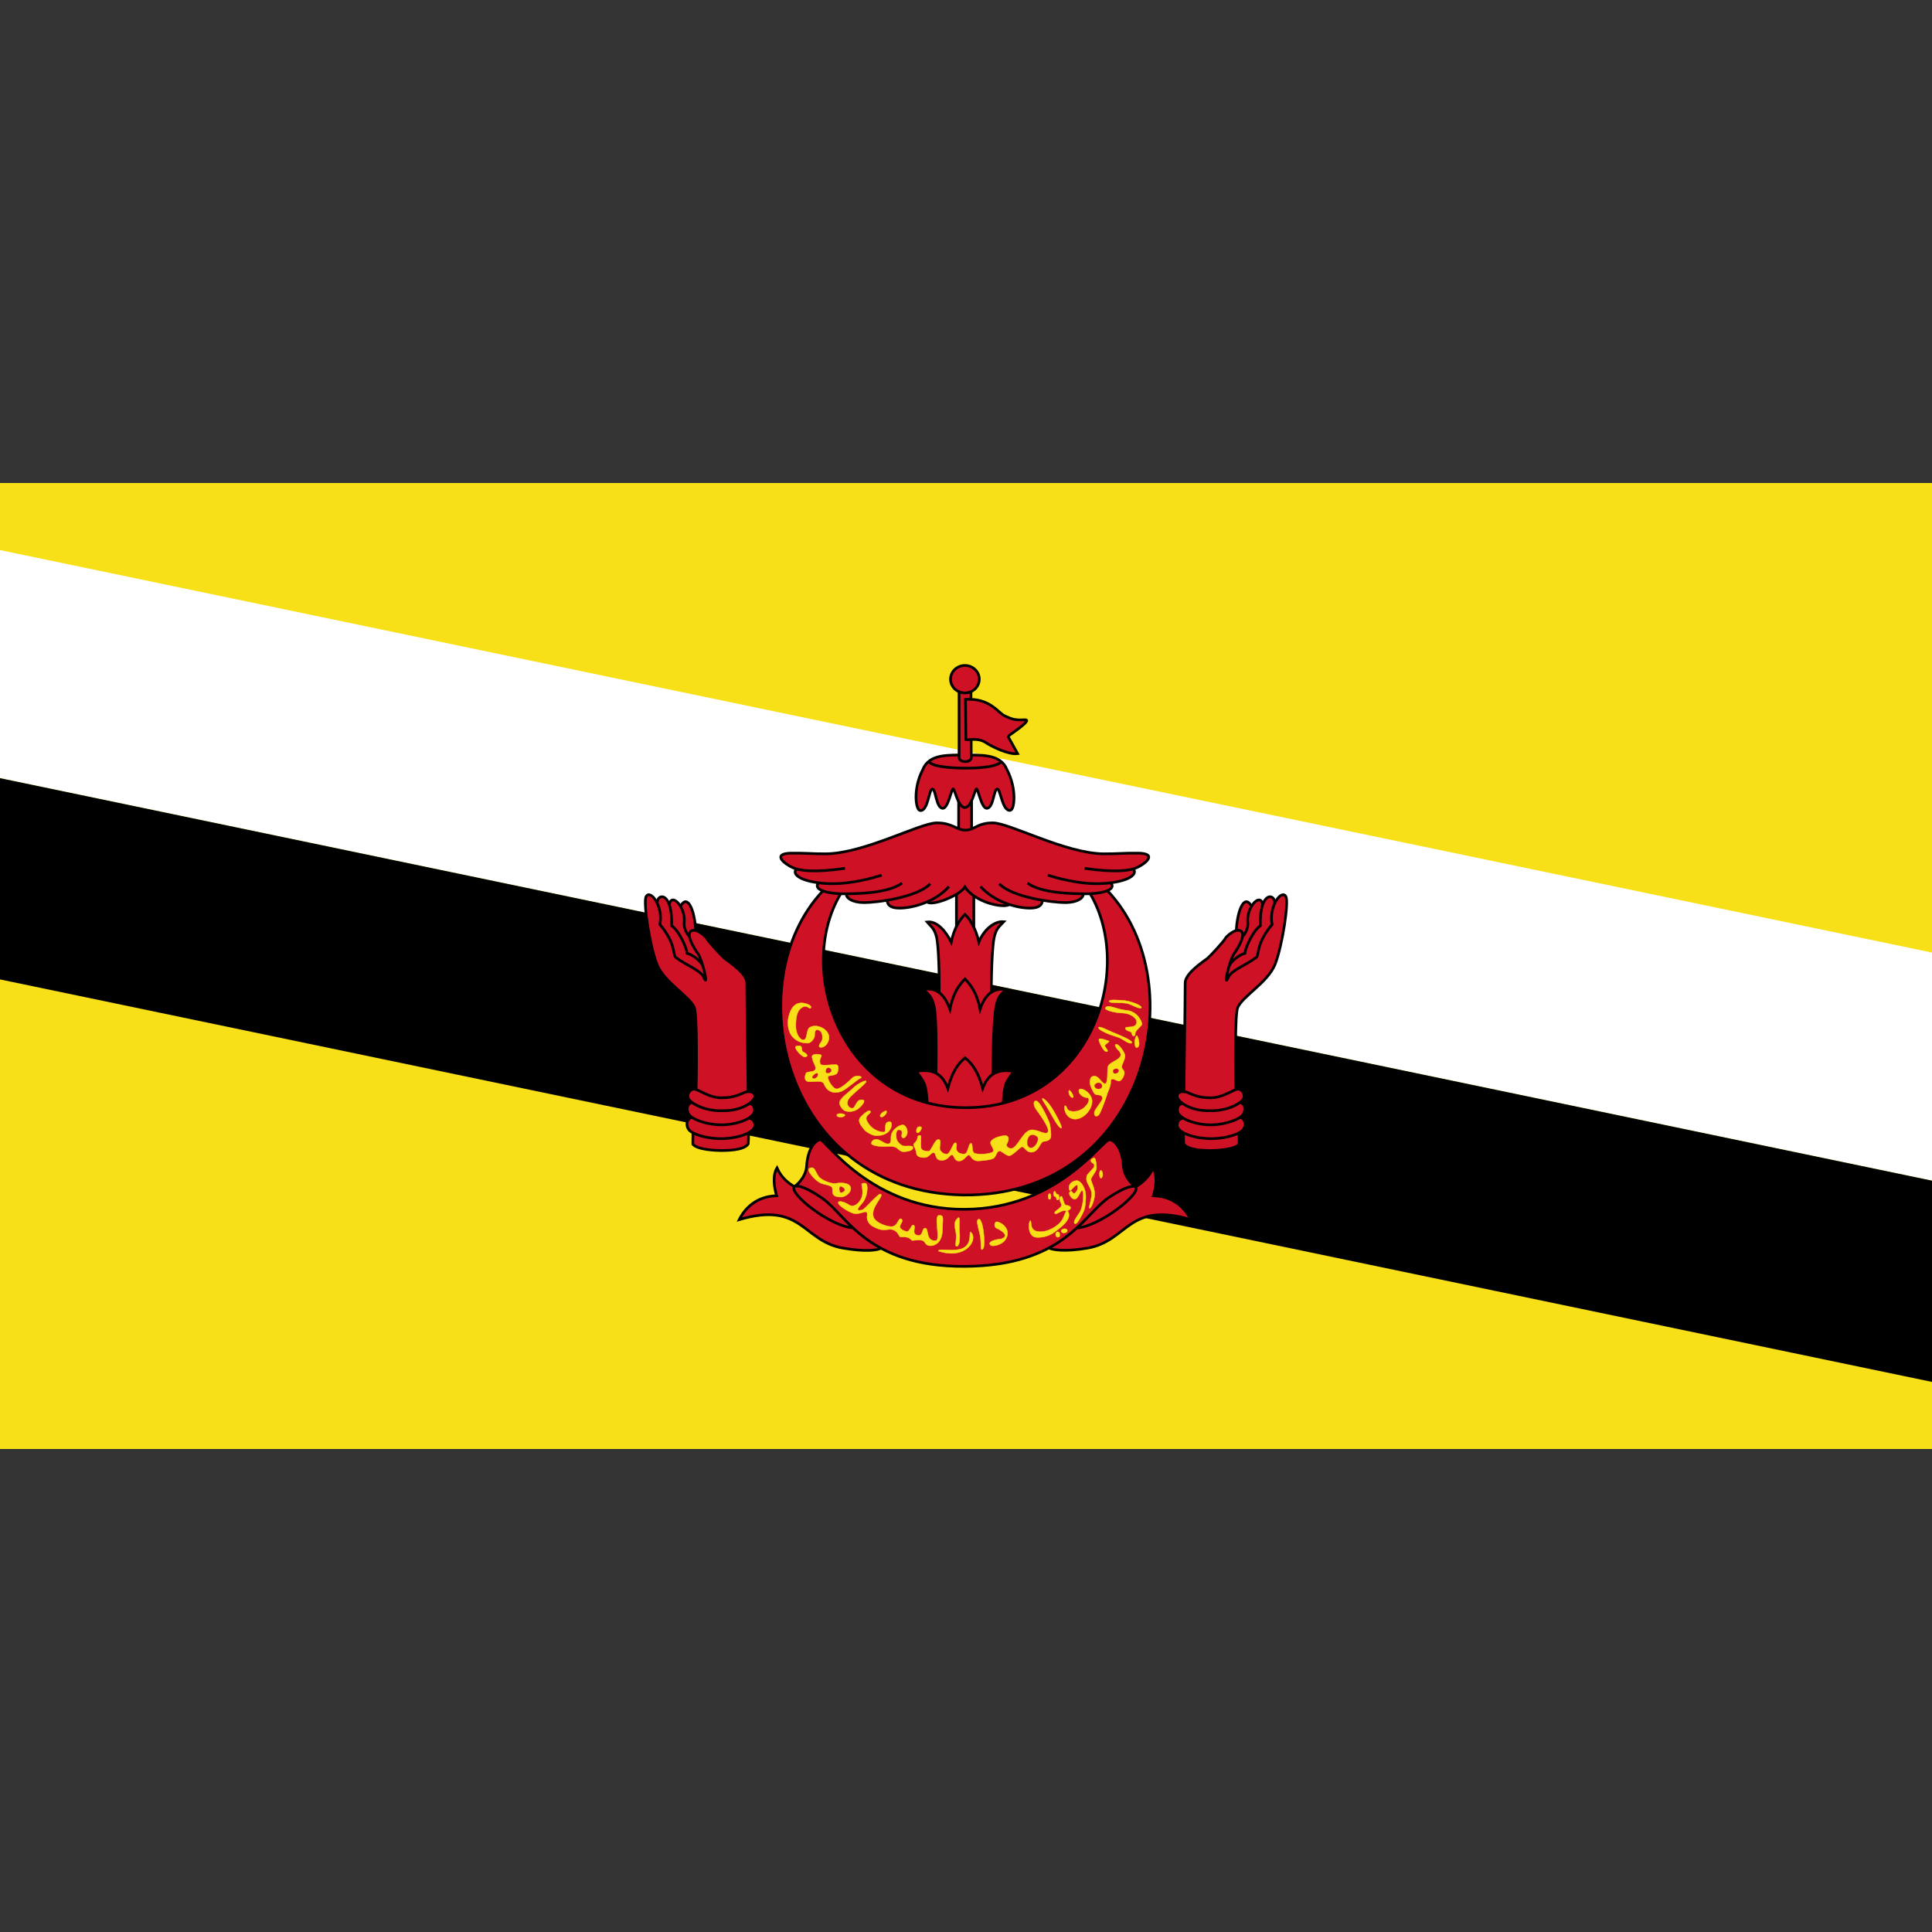 <?xml version="1.0" encoding="UTF-8" standalone="no"?>
<!-- Created with Inkscape (http://www.inkscape.org/) -->
<svg
   xmlns:dc="http://purl.org/dc/elements/1.1/"
   xmlns:cc="http://creativecommons.org/ns#"
   xmlns:rdf="http://www.w3.org/1999/02/22-rdf-syntax-ns#"
   xmlns:svg="http://www.w3.org/2000/svg"
   xmlns="http://www.w3.org/2000/svg"
   xmlns:sodipodi="http://sodipodi.sourceforge.net/DTD/sodipodi-0.dtd"
   xmlns:inkscape="http://www.inkscape.org/namespaces/inkscape"
   version="1.0"
   width="256"
   height="256"
   id="svg2"
   xml:space="preserve"
   style="fill-rule:evenodd"
   sodipodi:version="0.32"
   inkscape:version="0.46"
   sodipodi:docname="Flag_of_Brunei.svg"
   inkscape:output_extension="org.inkscape.output.svg.inkscape"><rect width="100%" height="100%" fill="#333333" stroke="none"/><sodipodi:namedview
     inkscape:window-height="700"
     inkscape:window-width="804"
     inkscape:pageshadow="2"
     inkscape:pageopacity="0.0"
     guidetolerance="10.0"
     gridtolerance="10.0"
     objecttolerance="10.0"
     borderopacity="1.0"
     bordercolor="#666666"
     pagecolor="#ffffff"
     id="base"
     showgrid="false"
     inkscape:zoom="0.38819444"
     inkscape:cx="720"
     inkscape:cy="360"
     inkscape:window-x="24"
     inkscape:window-y="76"
     inkscape:current-layer="svg2" /><defs
     id="defs4"><inkscape:perspective
   sodipodi:type="inkscape:persp3d"
   inkscape:vp_x="0 : 360 : 1"
   inkscape:vp_y="0 : 1000 : 0"
   inkscape:vp_z="1440 : 360 : 1"
   inkscape:persp3d-origin="720 : 240 : 1"
   id="perspective2648" />
  <style
   type="text/css"
   id="style6" />
 
  
  
  
  
  
 
   
   
   
   
   
   
   
   
   
   
   
   
   
   
   
   
   
   
   
   
   
   
   
   
   
   
   
   
   
   
   
   
   
   
   
   
   
   
   
   
   
   
   
   
   
   
   
   
  
    
    
    
    
    
    
    
    
    
   
    
    
    
    
    
    
    
    
    
   
    
    
    
    
    
    
    
    
    
    
    
    
    
    
    
    
    
    
    
   </defs><rect
     width="256"
     height="128"
     x="2.7755576e-17"
     y="64"
     id="rect2533"
     style="fill:#f7e017;fill-rule:nonzero" /><polygon
     points="0,125.001 3600,875 3600,1300 0,550 0,125.001 "
     transform="matrix(7.1111111e-2,0,0,7.1111111e-2,0,64)"
     id="path2535"
     style="fill:#ffffff" /><polygon
     points="0,550 3600,1300 3600,1675 0,925 0,550 "
     transform="matrix(7.1111111e-2,0,0,7.1111111e-2,0,64)"
     id="path3422"
     style="fill:#000000" /><rect
     width="2.304"
     height="6.152"
     x="126.733"
     y="117.295"
     id="rect694"
     style="fill:#cf1126;stroke:#000000;stroke-width:0.356" /><path
     d="M 131.343,133.533 C 131.316,129.31 131.467,125.249 131.757,124.097 C 132.048,122.944 132.479,122.705 133.013,122.133 C 131.747,122.002 130.348,123.221 129.706,124.826 C 129.298,123.015 128.535,121.787 127.864,121.171 C 127.192,121.787 126.401,123.034 126.04,124.842 C 125.379,123.495 124.219,122 122.846,122.168 C 123.334,122.749 123.779,122.965 124.076,124.091 C 124.373,125.218 124.521,129.252 124.414,133.477 M 131.343,133.533 L 131.343,133.533 L 131.343,133.533 z"
     id="path611"
     style="fill:#cf1126;stroke:#000000;stroke-width:0.356" /><path
     d="M 131.548,144.101 C 131.519,139.033 131.713,134.706 131.99,133.331 C 132.267,131.956 132.709,131.699 133.34,131.104 C 131.959,130.947 130.643,131.369 129.872,133.725 C 129.441,131.536 128.596,130.46 127.864,129.72 C 127.132,130.46 126.269,131.573 125.876,133.744 C 125.029,131.407 123.847,130.884 122.35,131.086 C 122.973,131.737 123.462,131.981 123.766,133.329 C 124.071,134.677 124.109,138.963 123.993,144.034 M 131.548,144.101 L 131.548,144.101 L 131.548,144.101 z"
     id="path610"
     style="fill:#cf1126;stroke:#000000;stroke-width:0.356" /><path
     d="M 132.948,146.909 C 132.901,145.729 133.063,144.145 133.331,143.533 C 133.599,142.921 133.973,142.473 134.35,141.954 C 132.732,141.721 131.086,141.84 130.213,144.215 C 129.647,142.044 128.798,140.911 127.877,140.172 C 126.957,140.911 126.157,142.044 125.592,144.215 C 124.718,141.84 123.064,141.696 121.397,141.954 C 121.774,142.473 122.162,142.921 122.445,143.533 C 122.727,144.145 122.903,145.729 122.856,146.909 M 132.948,146.909 L 132.948,146.909 L 132.948,146.909 z"
     id="path609"
     style="fill:#cf1126;stroke:#000000;stroke-width:0.356" /><polygon
     points="1786.28,581.594 1786.28,649.972 1810.4,649.972 1810.4,581.594 1786.28,581.594 "
     transform="matrix(7.1129493e-2,0,0,7.1129493e-2,-3.2764427e-2,63.973)"
     id="path689"
     style="fill:#cf1126;stroke:#000000;stroke-width:5" /><path
     d="M 138.938,165.329 C 139.363,165.613 141.056,165.91 144.126,165.376 C 149.485,164.437 149.44,159.147 157.788,161.601 C 157.411,160.846 156.09,158.534 152.836,158.441 C 153.166,157.355 153.402,155.751 152.789,154.759 C 152.16,156.159 151.187,156.81 150.481,157.267 C 150.263,157.15 149.002,156.118 148.865,154.564 C 148.675,151.484 147.173,150.94 147.013,151.022 C 146.049,150.995 140.242,160.18 127.807,160.24 C 115.554,160.299 109.422,151.104 108.73,151.022 C 108.57,150.94 107.068,151.484 106.878,154.564 C 106.742,156.118 105.465,157.104 105.251,157.242 C 104.548,156.804 103.583,156.159 102.954,154.759 C 102.341,155.751 102.577,157.355 102.907,158.441 C 99.653,158.534 98.333,160.846 97.955,161.601 C 106.303,159.147 106.32,164.437 111.679,165.376 C 114.749,165.91 116.34,165.66 116.765,165.377 M 138.938,165.329 L 138.938,165.329 L 138.938,165.329 z"
     id="path660"
     style="fill:#cf1126;fill-opacity:1;stroke:#000000;stroke-width:0.356" /><path
     d="M 113.039,162.69 C 110.132,162.574 104.46,158.15 105.265,157.239 C 105.52,156.981 106.77,157.247 108.933,158.761 C 112.144,160.951 114.899,167.854 127.779,167.801 C 140.906,167.749 143.599,160.951 146.81,158.761 C 148.973,157.247 150.323,157.005 150.475,157.301 C 151.248,158.174 145.571,162.587 142.663,162.704 M 113.039,162.69 L 113.039,162.69 L 113.039,162.69 z"
     id="path661"
     style="fill:#cf1126;fill-opacity:1;stroke:#000000;stroke-width:0.356" /><path
     d="M 109.058,118.025 C 97.572,130.133 103.751,157.943 127.623,158.344 C 151.624,158.613 158.626,130.521 146.7,117.972 M 111.384,118.44 C 105.273,128.735 111.626,146.774 127.966,146.774 C 144.441,146.774 150.48,128.605 144.429,118.38 M 111.383,118.44 L 111.383,118.44 L 111.383,118.44 z"
     id="path590"
     style="fill:#cf1126;stroke:#000000;stroke-width:0.356" /><path
     d="M 132.149,161.895 C 132.984,162.081 133.746,162.943 133.439,163.83 C 133.099,164.887 131.841,165.144 131.366,165.067 C 130.854,164.76 131.161,164.317 132.729,164.146 C 133.751,163.771 132.82,163.079 132.047,162.748 C 131.627,162.567 131.757,161.808 132.149,161.895 L 132.149,161.895 z"
     id="path596"
     style="fill:#f7e017;stroke:#f7e017;stroke-width:0.05" /><path
     d="M 129.559,161.622 C 129.947,161.18 130.263,162.535 130.349,163.474 C 130.462,164.391 130.474,165.522 130.104,165.578 C 129.879,165.616 130.068,164.525 129.835,163.524 C 129.531,162.365 129.4,161.816 129.559,161.622 L 129.559,161.622 z"
     id="path597"
     style="fill:#f7e017;stroke:#f7e017;stroke-width:0.05" /><path
     d="M 128.668,163.293 C 129.642,164.239 127.991,166.977 124.378,165.783 C 124.173,165.408 125.813,165.779 126.968,165.579 C 129.167,165.231 128.224,162.874 128.668,163.293 L 128.668,163.293 z"
     id="path598"
     style="fill:#f7e017;stroke:#f7e017;stroke-width:0.05" /><path
     d="M 126.9,161.417 C 127.289,160.975 127.062,162.374 127.143,163.314 C 127.222,164.197 127.124,165.272 126.705,165.133 C 126.478,165.023 126.85,164.031 126.617,163.099 C 126.367,161.927 126.605,161.714 126.9,161.417 L 126.9,161.417 z"
     id="path599"
     style="fill:#f7e017;stroke:#f7e017;stroke-width:0.05" /><path
     d="M 124.419,161.042 C 125.108,161.038 124.924,161.231 124.874,163.074 C 124.821,165.139 123.078,165.37 122.663,164.803 C 122.315,164.359 122.443,164.225 120.885,164.374 C 120.537,164.198 120.55,163.825 119.412,163.92 C 119.118,163.975 119.127,163.416 118.597,163.083 C 117.671,162.529 117.363,163.49 115.598,162.473 C 115.488,162.412 114.772,161.958 114.903,161.06 C 115.039,159.926 114.005,161.199 112.869,160.704 C 112.649,160.606 111.984,160.328 111.396,159.813 C 110.567,159.099 111.435,158.955 112.556,159.682 C 113.247,160.121 114.263,159.111 114.291,158.101 C 114.353,157.031 113.821,156.75 114.645,156.777 C 115.105,156.79 114.996,158.645 114.215,159.466 C 113.169,160.597 113.875,160.379 114.248,160.322 C 114.637,160.225 116.408,158.029 116.703,158.218 C 117.164,158.53 115.323,159.934 115.735,161.262 C 115.932,161.855 117.029,162.422 117.932,162.514 C 118.994,162.691 118.997,161.248 119.428,161.521 C 120.023,161.912 118.29,162.649 120.11,163.186 C 120.512,163.306 120.745,162.282 120.983,162.326 C 121.554,162.419 120.609,163.523 121.631,163.698 C 122.343,163.816 122.148,162.668 122.589,162.738 C 123.1,162.705 122.62,164.575 124.037,164.384 C 124.634,164.306 123.7,161.046 124.419,161.042 L 124.419,161.042 z"
     id="path600"
     style="fill:#f7e017;stroke:#f7e017;stroke-width:0.05" /><path
     d="M 111.584,158.614 C 111.994,158.526 112.697,158.145 112.726,157.53 C 112.784,156.856 111.847,156.621 110.734,156.797 C 110.149,156.885 109.153,156.504 108.567,156.006 C 107.982,155.273 107.982,154.453 107.279,154.805 C 106.752,155.039 108.011,156.387 108.626,156.709 C 109.241,157.032 110.237,157.002 110.295,157.471 C 110.354,157.94 110.061,158.672 111.584,158.614 L 111.584,158.614 z"
     id="path601"
     style="fill:#f7e017;stroke:#f7e017;stroke-width:0.05" /><path
     d="M 136.505,161.76 C 136.279,161.869 136.096,163.917 137.374,163.961 C 138.979,164.018 139.786,163.204 140.188,162.914 C 140.856,162.407 142.06,161.392 141.502,160.517 C 141.224,160.199 141.07,161.101 140.748,161.629 C 140.311,162.404 138.814,163.322 137.667,163.197 C 136.262,163.111 136.791,161.687 136.505,161.76 L 136.505,161.76 z"
     id="path604"
     style="fill:#f7e017;stroke:#f7e017;stroke-width:0.05" /><path
     d="M 139.804,160.812 C 139.478,160.565 140.531,160.16 140.64,159.778 C 140.749,159.396 140.174,159.035 140.494,158.617 C 140.829,158.065 140.847,159.656 141.272,159.702 C 142.451,159.825 141.61,160.586 141.165,160.439 C 140.662,160.289 140.001,160.997 139.804,160.812 L 139.804,160.812 z"
     id="path605"
     style="fill:#f7e017;stroke:#f7e017;stroke-width:0.05" /><path
     d="M 138.892,158.401 C 138.817,158.932 139.139,159.065 139.234,158.762 C 139.348,158.192 139.025,157.927 138.892,158.401 z"
     id="path606"
     style="fill:#f7e017;stroke:#f7e017;stroke-width:0.05" /><path
     d="M 139.746,157.851 C 139.556,157.866 139.53,158.525 139.777,158.543 C 140.043,158.564 139.92,159.014 140.144,159.008 C 140.41,159.001 140.431,158.254 140.129,158.247 C 139.849,158.24 139.915,157.854 139.746,157.851 L 139.746,157.851 z"
     id="path607"
     style="fill:#f7e017;stroke:#f7e017;stroke-width:0.05" /><path
     d="M 141.878,157.725 C 141.652,158.01 141.225,156.625 142.664,156.427 C 143.348,156.487 143.932,157.615 143.872,158.702 C 143.849,159.104 143.831,160.011 143.61,160.454 C 143.429,160.877 142.765,162.266 142.443,162.145 C 142.121,162.024 142.527,161.442 143.067,160.635 C 143.503,159.974 143.671,158.138 143.449,157.816 C 143.228,157.494 143.005,158.622 142.543,158.863 C 142.16,159.065 141.759,158.482 141.698,158.201 C 141.651,157.866 141.955,157.661 142.161,158.058 C 142.325,158.356 142.831,157.764 142.819,157.341 C 142.832,156.657 142.379,157.199 141.878,157.725 L 141.878,157.725 z"
     id="path608"
     style="fill:#f7e017;stroke:#f7e017;stroke-width:0.05" /><path
     d="M 144.978,154.635 C 144.797,154.897 144.173,155.481 144.053,155.722 C 143.932,155.964 143.912,156.387 144.113,156.789 C 144.314,157.192 144.737,157.836 144.656,158.42 C 144.576,159.004 144.173,160.212 144.395,160.112 C 144.616,160.011 145.159,158.823 145.039,157.917 C 144.918,157.011 144.495,156.507 144.576,156.205 C 144.656,155.904 145.159,155.34 145.26,154.957 C 145.361,154.574 145.2,153.548 145.059,153.467 C 144.918,153.387 144.415,153.568 144.576,153.91 C 144.737,154.253 145.079,154.051 144.978,154.635 L 144.978,154.635 z"
     id="path614"
     style="fill:#f7e017;stroke:#f7e017;stroke-width:0.05" /><path
     d="M 145.808,155.104 C 145.581,155.31 145.694,156.432 146.005,156.031 C 146.287,155.641 145.988,154.921 145.808,155.104 z"
     id="path615"
     style="fill:#f7e017;stroke:#f7e017;stroke-width:0.05" /><path
     d="M 139.892,163.433 C 139.786,163.924 140.269,164.079 140.402,163.799 C 140.561,163.273 140.077,162.994 139.892,163.433 z"
     id="path616"
     style="fill:#f7e017;stroke:#f7e017;stroke-width:0.05" /><path
     d="M 140.632,163.017 C 140.475,163.42 141.176,163.455 141.372,163.225 C 141.608,162.793 140.907,162.657 140.632,163.017 z"
     id="path620"
     style="fill:#f7e017;stroke:#f7e017;stroke-width:0.05" /><path
     d="M 111.496,157.208 C 111.121,157.04 111.145,157.793 111.321,157.999 C 111.496,158.204 112.518,157.678 111.496,157.208 z"
     id="path603"
     style="fill:#cf1126;stroke:#f7e017;stroke-width:0.05" /><path
     d="M 128.035,115.837 C 124.271,116.591 121.686,118.799 122.898,119.55 C 123.64,120.045 127.125,118.685 127.861,117.531 C 129.198,119.573 132.826,120.343 133.702,119.885 M 128.035,115.837 L 128.035,115.837 L 128.035,115.837 z"
     id="path676"
     style="fill:#cf1126;stroke:#000000;stroke-width:0.356" /><path
     d="M 108.51,114.629 C 109.135,115.595 112.372,117.925 114.701,118.096 C 117.029,118.266 122.311,119.346 123.333,118.891 C 124.355,118.436 127.252,116.447 127.99,116.788 C 128.729,117.129 133.045,119.516 134.635,119.459 C 136.225,119.402 146.505,116.504 146.845,115.936 C 147.186,115.368 144.801,113.89 143.267,113.89 C 141.734,113.89 108.51,114.686 108.51,114.629 L 108.51,114.629 z"
     id="path696"
     style="fill:#cf1126" /><path
     d="M 117.554,119.318 C 117.573,119.898 118.019,120.318 119.089,120.329 C 120.887,120.367 123.927,119.516 125.744,117.474 M 117.554,119.318 L 117.554,119.318 L 117.554,119.318 z"
     id="path675"
     style="fill:#cf1126;stroke:#000000;stroke-width:0.356" /><path
     d="M 112.162,118.456 C 112.068,118.943 112.873,119.58 114.446,119.599 C 116.019,119.617 121.505,118.943 123.265,117.107 M 112.162,118.456 L 112.162,118.456 L 112.162,118.456 z"
     id="path674"
     style="fill:#cf1126;stroke:#000000;stroke-width:0.356" /><path
     d="M 108.448,116.98 C 107.605,118.067 110.289,118.456 111.899,118.437 C 113.51,118.418 117.665,118.397 119.527,117.011 M 108.448,116.98 L 108.448,116.98 L 108.448,116.98 z"
     id="path673"
     style="fill:#cf1126;stroke:#000000;stroke-width:0.356" /><path
     d="M 105.506,115.158 C 104.701,116.225 107.407,117.163 110.702,117.088 C 113.735,117.014 116.824,115.964 116.824,115.964 M 105.506,115.158 L 105.506,115.158 L 105.506,115.158 z"
     id="path672"
     style="fill:#cf1126;stroke:#000000;stroke-width:0.356" /><path
     d="M 138.121,119.318 C 138.102,119.898 137.656,120.318 136.585,120.329 C 134.788,120.367 131.747,119.516 129.931,117.474 M 138.121,119.318 L 138.121,119.318 L 138.121,119.318 z"
     id="path680"
     style="fill:#cf1126;stroke:#000000;stroke-width:0.356" /><path
     d="M 143.513,118.456 C 143.607,118.943 142.801,119.58 141.229,119.599 C 139.656,119.617 134.17,118.943 132.41,117.107 M 143.513,118.456 L 143.513,118.456 L 143.513,118.456 z"
     id="path679"
     style="fill:#cf1126;stroke:#000000;stroke-width:0.356" /><path
     d="M 147.203,117.004 C 148.046,118.09 145.385,118.456 143.775,118.437 C 142.165,118.418 138.009,118.397 136.148,117.011 M 147.203,117.004 L 147.203,117.004 L 147.203,117.004 z"
     id="path678"
     style="fill:#cf1126;stroke:#000000;stroke-width:0.356" /><path
     d="M 150.178,115.139 C 150.983,116.207 148.269,117.163 144.973,117.088 C 141.94,117.014 138.851,115.964 138.851,115.964 M 150.178,115.139 L 150.178,115.139 L 150.178,115.139 z"
     id="path677"
     style="fill:#cf1126;stroke:#000000;stroke-width:0.356" /><path
     d="M 111.973,115.059 C 107.787,115.664 105.859,115.356 105.024,114.956 C 103.98,114.497 102.193,113.097 104.833,113.047 C 106.582,113.012 107.463,113.146 109.452,113.136 C 114.539,113.072 121.881,109.053 124.108,109.037 C 126.175,109.022 126.724,109.978 127.903,109.997 C 129.11,110.011 129.5,109.022 131.568,109.037 C 133.794,109.053 141.137,113.072 146.223,113.136 C 148.212,113.146 149.093,113.012 150.842,113.047 C 153.482,113.097 151.695,114.497 150.652,114.956 C 149.816,115.356 147.888,115.664 143.703,115.059 M 111.973,115.059 L 111.973,115.059 L 111.973,115.059 z"
     id="path681"
     style="fill:#cf1126;stroke:#000000;stroke-width:0.356" /><path
     d="M 127.825,100.018 C 125.856,100.117 123.145,99.78 122.275,101.977 C 120.949,104.491 121.323,107.341 121.919,107.401 C 122.985,107.518 123.086,104.555 123.541,104.55 C 124.016,104.545 124.016,107.124 124.945,107.104 C 125.638,107.084 126.073,104.511 126.291,104.531 C 126.508,104.55 126.963,107.005 127.839,107.005 C 128.774,107.005 129.17,104.55 129.388,104.531 C 129.605,104.511 130.04,107.084 130.733,107.104 C 131.663,107.124 131.662,104.545 132.137,104.55 C 132.592,104.555 132.792,107.499 133.859,107.381 C 134.454,107.321 134.749,104.491 133.423,101.977 C 132.553,99.78 129.783,100.117 127.825,100.018 L 127.825,100.018 z"
     id="path618"
     style="fill:#cf1126;stroke:#000000;stroke-width:0.356" /><path
     d="M 123.097,100.918 C 123.626,101.807 127.751,101.786 127.984,101.786 C 128.216,101.786 131.812,101.829 132.658,100.961 M 123.097,100.918 L 123.097,100.918 L 123.097,100.918 z"
     id="path619"
     style="fill:#cf1126;stroke:#000000;stroke-width:0.356" /><path
     d="M 127.081,91.649 L 127.081,100.412 C 127.081,100.412 127.128,100.901 127.854,100.917 C 128.58,100.933 128.69,100.507 128.69,100.443 L 128.659,91.633 M 127.081,91.649 L 127.081,91.649 L 127.081,91.649 z"
     id="path628"
     style="fill:#cf1126;stroke:#000000;stroke-width:0.356" /><path
     d="M 127.931,92.665 C 131.23,92.495 132.214,94.442 133.145,94.866 C 134.075,95.289 134.498,95.458 135.768,95.374 C 137.037,95.289 133.568,97.49 133.568,97.575 L 134.837,99.86 C 133.652,100.029 131.409,98.935 130.522,98.336 C 129.518,97.744 128.407,98.082 127.984,97.998 L 127.931,92.665 L 127.931,92.665 z"
     id="path625"
     style="fill:#cf1126;stroke:#000000;stroke-width:0.356" /><path
     d="M 129.76,89.998 C 129.76,91.003 128.907,91.818 127.857,91.818 C 126.806,91.818 125.953,91.003 125.953,89.998 C 125.953,88.993 126.806,88.178 127.857,88.178 C 128.907,88.178 129.76,88.993 129.76,89.998 z"
     id="path690"
     style="fill:#cf1126;stroke:#000000;stroke-width:0.356" /><path
     d="M 107.461,133.521 C 107.21,133.872 106.993,132.947 106.129,133.596 C 105.642,134.012 105.446,134.651 105.45,135.985 C 105.453,137.116 106.104,137.871 106.481,137.796 C 107.059,137.72 106.757,136.337 107.385,136.086 C 108.29,135.658 109.572,136.312 109.799,137.142 C 110.025,137.972 109.371,138.877 108.667,138.776 C 108.265,138.626 108.894,138.047 108.944,137.796 C 108.994,137.544 109.069,136.714 108.466,136.488 C 107.863,136.262 107.964,137.092 107.938,137.318 C 107.913,137.544 107.486,138.248 107.008,138.223 C 106.531,138.198 105.772,138.201 105.023,137.393 C 104.626,136.979 104.143,135.859 104.57,134.451 C 104.998,133.043 105.727,132.917 106.129,132.892 C 106.531,132.867 107.561,133.118 107.461,133.521 L 107.461,133.521 z"
     id="path621"
     style="fill:#f7e017;stroke:#f7e017;stroke-width:0.05" /><path
     d="M 106.43,139.38 C 106.011,139.156 106.588,138.339 105.5,138.626 C 105.063,138.748 106.154,140.009 106.631,140.06 C 107.159,140.009 107.012,139.666 106.43,139.38 L 106.43,139.38 z"
     id="path622"
     style="fill:#f7e017;stroke:#f7e017;stroke-width:0.05" /><path
     d="M 107.587,140.059 C 107.813,141.09 108.027,141.003 108.064,141.517 C 108.083,142.175 106.958,141.895 106.808,142.196 C 106.657,142.498 106.456,143.278 107.184,143.328 C 107.913,143.378 108.96,143.098 109.17,143.605 C 109.738,145.031 110.948,144.824 111.513,144.602 C 112.151,144.346 113.653,142.992 113.996,142.875 C 114.506,142.688 113.518,142.322 112.94,142.825 C 112.79,142.976 111.533,144.259 110.879,144.284 C 110.402,144.337 109.663,143.126 109.698,142.699 C 109.748,142.398 110.848,142.647 111.005,142.02 C 111.122,141.573 111.131,141.09 110.779,141.065 C 110.427,141.039 108.768,141.266 108.718,141.014 C 108.416,140.285 109.02,139.983 108.793,139.782 C 108.542,139.682 107.612,139.531 107.587,140.059 L 107.587,140.059 z"
     id="path623"
     style="fill:#f7e017;stroke:#f7e017;stroke-width:0.05" /><path
     d="M 113.175,144.058 C 112.643,144.615 111.243,145.507 111.243,146.138 C 111.243,146.495 111.634,147.055 111.957,147.188 C 112.439,147.378 113.179,147.331 113.742,146.894 C 114.378,146.377 114.664,145.852 114.393,145.76 C 113.43,145.484 113.406,146.812 112.944,146.852 C 112.502,146.889 111.831,146.18 112.713,145.297 C 113.595,144.415 114.813,143.532 114.771,143.28 C 114.729,143.028 113.556,143.673 113.175,144.058 L 113.175,144.058 z"
     id="path638"
     style="fill:#f7e017;stroke:#f7e017;stroke-width:0.05" /><path
     d="M 110.886,147.756 C 110.846,148.111 111.789,148.113 111.957,147.798 C 112.083,147.567 110.928,147.399 110.886,147.756 z"
     id="path639"
     style="fill:#f7e017;stroke:#f7e017;stroke-width:0.05" /><path
     d="M 114.06,147.988 C 113.528,148.546 114.123,149.179 114.529,149.699 C 114.754,149.976 115.271,150.246 115.594,150.379 C 116.076,150.57 117.037,150.504 117.6,150.067 C 118.237,149.55 118.287,148.641 117.9,148.637 C 116.901,148.626 117.597,149.966 117.135,150.006 C 116.693,150.043 115.456,149.764 114.854,148.488 C 114.51,147.737 115.488,147.593 115.341,147.266 C 115.192,146.915 114.441,147.603 114.06,147.988 L 114.06,147.988 z"
     id="path640"
     style="fill:#f7e017;stroke:#f7e017;stroke-width:0.05" /><path
     d="M 116.653,147.939 C 116.86,148.23 117.564,147.604 117.48,147.256 C 117.42,147 116.447,147.644 116.653,147.939 z"
     id="path641"
     style="fill:#f7e017;stroke:#f7e017;stroke-width:0.05" /><path
     d="M 118.061,150.592 C 118.032,151.001 118.153,151.553 117.673,151.571 C 117.193,151.59 116.583,150.943 116.103,150.961 C 115.623,150.98 115.419,151.349 115.475,151.553 C 115.53,151.756 116.361,151.996 117.784,151.904 C 119.206,151.811 118.892,152.68 119.889,152.606 C 120.887,152.532 121.034,152.2 120.961,151.978 C 120.887,151.756 120.037,151.904 119.723,151.848 C 119.409,151.793 118.855,151.294 118.781,150.869 C 118.707,150.444 118.707,149.711 119.077,149.705 C 119.76,149.693 119.444,150.326 119.47,150.548 C 119.493,150.745 119.717,150.949 120.018,150.592 C 120.419,150.118 120.203,149.372 119.815,149.113 C 119.428,148.855 118.133,149.597 118.061,150.592 L 118.061,150.592 z"
     id="path642"
     style="fill:#f7e017;stroke:#f7e017;stroke-width:0.05" /><path
     d="M 121.589,150.666 C 121.516,151.398 120.992,151.452 121.053,151.719 C 121.129,152.026 121.319,152.122 121.441,152.883 C 121.51,153.258 121.977,153.417 122.568,153.382 C 123.051,153.369 123.381,152.714 123.694,152.735 C 124.137,152.759 123.768,153.762 124.803,153.752 C 125.634,153.744 125.837,153.031 126.132,153.013 C 126.428,152.994 126.391,153.844 127.075,153.844 C 127.758,153.844 128.053,153.068 128.367,153.05 C 128.7,153.068 128.7,153.881 129.716,153.826 C 130.732,153.77 131.489,153.623 131.729,153.419 C 131.969,153.216 132.08,152.551 132.412,152.514 C 132.745,152.477 133.262,153.142 133.724,153.142 C 134.186,153.142 135.146,151.978 135.441,151.959 C 135.737,151.941 135.977,152.68 136.642,152.68 C 137.677,152.661 137.797,151.316 138.279,151.252 C 139.147,151.168 139.182,150.814 139.228,150.721 C 139.32,150.462 139.221,149.249 139.024,148.695 C 138.928,148.403 137.824,145.935 137.326,145.879 C 136.827,145.824 136.975,146.544 137.27,146.97 C 137.566,147.395 139.08,149.372 138.877,149.945 C 138.674,150.518 137.603,149.705 136.753,149.705 C 135.571,149.705 134.853,152.096 134.019,152.181 C 133.653,152.22 133.262,151.867 133.391,151.608 C 133.632,151.239 133.908,150.351 132.985,150.481 C 132.062,150.61 131.12,151.035 131.267,151.534 C 131.415,152.033 131.969,152.532 131.36,152.735 C 130.75,152.939 129.697,152.994 129.18,152.828 C 128.663,152.661 128.977,151.497 128.663,151.497 C 128.312,151.497 128.294,152.865 127.795,152.902 C 127.296,152.939 126.853,152.735 126.742,152.347 C 126.631,151.959 126.927,151.479 126.594,151.423 C 126.262,151.368 125.929,152.957 125.431,152.92 C 124.932,152.883 124.913,152.772 124.618,152.458 C 124.322,152.144 124.876,151.072 124.378,150.98 C 123.879,150.887 123.38,152.569 123.048,152.551 C 122.715,152.532 122.217,152.514 122.069,152.181 C 121.995,152.015 122.016,150.974 122.032,150.552 C 122.023,150.353 121.552,150.44 121.589,150.666 L 121.589,150.666 z"
     id="path643"
     style="fill:#f7e017;stroke:#f7e017;stroke-width:0.05" /><path
     d="M 138.378,146.138 C 139.288,147.516 140.108,149.381 140.613,149.483 C 140.949,149.532 139.56,146.988 139.099,146.415 C 138.711,145.824 137.595,144.936 138.378,146.138 L 138.378,146.138 z"
     id="path644"
     style="fill:#f7e017;stroke:#f7e017;stroke-width:0.05" /><path
     d="M 121.504,149.495 C 121.368,149.829 121.417,150.152 121.65,150.104 C 121.882,150.057 122.183,149.495 122.106,149.387 C 122.028,149.28 121.688,149.184 121.504,149.495 L 121.504,149.495 z"
     id="path645"
     style="fill:#f7e017;stroke:#f7e017;stroke-width:0.05" /><path
     d="M 141.052,146.749 C 141.049,147.497 141.578,148.342 142.562,148.289 C 143.547,148.236 144.627,147.146 144.707,146.028 C 144.786,144.91 143.407,144.089 143.061,144.329 C 142.715,144.568 143.191,145.402 144.075,145.454 C 144.453,145.477 144.329,146.217 143.604,146.803 C 142.844,147.404 141.72,147.392 141.444,146.978 C 141.232,146.392 141.038,146.388 141.052,146.749 L 141.052,146.749 z"
     id="path646"
     style="fill:#f7e017;stroke:#f7e017;stroke-width:0.05" /><path
     d="M 141.645,144.483 C 141.501,144.779 141.801,145.462 142.127,145.431 C 142.457,145.399 141.751,144.287 141.645,144.483 z"
     id="path647"
     style="fill:#f7e017;stroke:#f7e017;stroke-width:0.05" /><path
     d="M 144.536,143.955 C 144.727,144.398 144.955,145.074 145.359,145.074 C 145.763,145.074 146.09,145.183 146.09,145.525 C 146.09,145.867 145.036,147.006 145.002,147.391 C 144.943,148.047 145.422,148.013 145.655,147.655 C 145.888,147.298 146.518,145.616 146.649,145.152 C 146.706,144.785 147.159,144.096 147.178,143.379 C 147.149,142.571 147.892,143.224 148.25,143.255 C 148.577,143.269 148.934,142.664 148.98,142.229 C 149.027,141.793 148.638,141.716 148.638,141.327 C 148.638,141.109 149.054,140.409 149.073,139.943 C 149.12,139.53 148.265,138.342 147.908,138.357 C 147.613,138.373 147.861,138.808 148.032,138.995 C 148.203,139.181 148.638,139.57 148.483,139.912 C 148.203,140.581 146.836,140.752 146.774,141.467 C 146.711,141.98 146.836,143.597 146.416,143.597 C 145.996,143.597 145.653,142.587 145.002,142.586 C 144.272,142.567 144.384,143.617 144.536,143.955 L 144.536,143.955 z"
     id="path648"
     style="fill:#f7e017;stroke:#f7e017;stroke-width:0.05" /><path
     d="M 145.608,137.813 C 145.628,138.101 146.229,139.352 146.587,139.352 C 147.1,139.352 146.353,138.761 146.4,138.543 C 146.447,138.326 147.181,137.998 146.882,137.922 C 146.346,137.757 145.581,137.432 145.608,137.813 L 145.608,137.813 z"
     id="path651"
     style="fill:#f7e017;stroke:#f7e017;stroke-width:0.05" /><path
     d="M 145.561,136.196 C 145.67,136.6 147.333,137.206 148.048,137.409 C 148.763,137.611 149.633,138.466 149.959,138.186 C 150.286,137.906 147.768,136.911 147.395,136.771 C 147.022,136.631 145.484,135.792 145.561,136.196 L 145.561,136.196 z"
     id="path652"
     style="fill:#f7e017;stroke:#f7e017;stroke-width:0.05" /><path
     d="M 150.581,138.808 C 151.203,138.823 150.861,137.595 150.705,137.299 C 150.55,137.004 150.317,137.859 150.348,138.108 C 150.379,138.357 150.395,138.792 150.581,138.808 L 150.581,138.808 z"
     id="path718"
     style="fill:#f7e017;stroke:#f7e017;stroke-width:0.05" /><path
     d="M 146.96,132.697 C 146.955,132.976 148.677,132.778 149.477,132.993 C 149.823,133.09 151,133.724 151.218,133.568 C 151.466,133.241 149.617,132.542 148.56,132.542 C 148.218,132.547 146.966,132.369 146.96,132.697 L 146.96,132.697 z"
     id="path655"
     style="fill:#f7e017;stroke:#f7e017;stroke-width:0.05" /><path
     d="M 146.509,133.49 C 146.201,133.821 147.548,134.19 148.747,134.237 C 149.941,134.283 150.715,135.001 150.612,135.527 C 150.441,136.414 148.949,135.838 149.135,136.32 C 149.244,136.693 149.9,136.556 149.974,136.958 C 150.026,137.362 150.447,137.433 150.424,136.935 C 150.422,136.538 151.35,135.885 151.326,135.698 C 151.28,135.325 150.72,134.019 149.291,133.879 C 147.861,133.739 146.902,133.05 146.509,133.49 L 146.509,133.49 z"
     id="path720"
     style="fill:#f7e017;stroke:#f7e017;stroke-width:0.05" /><path
     d="M 108.297,142.21 C 108.106,142.099 107.422,142.714 107.668,142.851 C 108.133,143.114 108.589,142.373 108.297,142.21 z"
     id="path629"
     style="fill:#cf1126;stroke:#f7e017;stroke-width:0.014" /><path
     d="M 109.766,141.48 C 109.434,141.439 109.274,142.143 109.551,142.185 C 110.256,142.283 110.395,141.556 109.766,141.48 z"
     id="path634"
     style="fill:#cf1126;stroke:#f7e017;stroke-width:0.014" /><path
     d="M 145.53,143.457 C 145.373,143.456 144.878,143.675 145.049,144.017 C 145.22,144.359 145.71,144.367 145.934,144.172 C 146.134,143.983 146.089,143.46 145.53,143.457 L 145.53,143.457 z"
     id="path649"
     style="fill:#cf1126;stroke:#f7e017;stroke-width:0.014" /><path
     d="M 147.473,141.964 C 147.523,142.341 147.798,142.28 148.016,142.198 C 148.265,142.089 148.338,141.76 148.094,141.638 C 147.84,141.511 147.421,141.696 147.473,141.964 L 147.473,141.964 z"
     id="path650"
     style="fill:#cf1126;stroke:#f7e017;stroke-width:0.014" /><path
     d="M 136.242,150.759 C 135.907,151.499 136.196,152.222 136.73,152.083 C 137.264,151.944 137.798,150.921 137.403,150.596 C 137.008,150.271 136.464,150.267 136.242,150.759 L 136.242,150.759 z"
     id="path657"
     style="fill:#cf1126;stroke:#f7e017;stroke-width:0.014" /><path
     d="M 91.184,120.062 C 89.938,119.949 87.107,119.382 86.994,119.949 C 86.88,120.515 88.523,127.145 89.372,127.995 C 90.222,128.845 94.186,130.658 94.582,130.431 C 94.979,130.205 93.789,126.068 93.336,125.332 C 92.883,124.595 91.524,121.932 91.637,121.819 C 91.751,121.705 91.128,120.062 91.184,120.062 L 91.184,120.062 z"
     id="path697"
     style="fill:#cf1126" /><path
     d="M 88.691,119.836 C 88.995,118.241 90.848,120.15 90.665,122.228 C 90.575,122.933 90.969,123.71 91.348,124.089 M 88.691,119.836 L 88.691,119.836 L 88.691,119.836 z"
     id="path632"
     style="fill:#cf1126;stroke:#000000;stroke-width:0.356" /><path
     d="M 90.285,119.912 L 90.216,120.005 C 91.145,118.431 92.044,120.672 92.183,123.254 M 90.285,119.912 L 90.285,119.912 L 90.285,119.912 z"
     id="path633"
     style="fill:#cf1126;stroke:#000000;stroke-width:0.356" /><path
     d="M 87.087,119.667 C 87.034,118.378 89.126,118.008 88.997,122.667 C 89.909,123.258 90.983,125.513 91.036,126.319 C 91.721,126.48 92.861,127.323 93.139,128.021 M 87.087,119.667 L 87.087,119.667 L 87.087,119.667 z"
     id="path631"
     style="fill:#cf1126;stroke:#000000;stroke-width:0.356" /><path
     d="M 92.22,145.485 C 92.318,141.937 92.374,134.34 92.003,133.516 C 91.35,131.99 88.065,130.222 87.064,127.823 C 86.062,125.286 85.208,119.498 85.615,118.8 C 86.147,117.795 87.923,120.036 87.44,122.506 C 89.587,125.03 89.136,126.534 89.533,126.856 C 90.857,127.877 92.879,128.575 93.237,129.488 C 93.973,131.121 93.076,127.178 92.486,126.373 C 91.895,125.567 90.875,123.795 91.573,123.365 C 92.271,122.936 93.505,124.064 93.666,124.386 C 93.828,124.708 95.492,126.534 95.975,126.964 C 96.833,127.608 99.003,129.049 98.959,130.284 C 98.957,132.28 99.134,145.416 99.134,145.416 M 92.22,145.485 L 92.22,145.485 L 92.22,145.485 z"
     id="path630"
     style="fill:#cf1126;stroke:#000000;stroke-width:0.356" /><path
     d="M 91.82,150.162 C 91.82,150.162 91.806,151.59 91.806,151.617 C 92.425,152.371 95.011,152.455 95.589,152.452 C 96.156,152.436 98.588,152.479 99.154,151.55 C 99.167,151.523 99.189,150.337 99.189,150.011 M 91.82,150.162 L 91.82,150.162 L 91.82,150.162 z"
     id="path581"
     style="fill:#cf1126;stroke:#000000;stroke-width:0.356" /><path
     d="M 91.704,148.052 C 90.988,148.212 90.8,149.087 91.306,149.724 C 91.715,150.241 93.414,150.839 95.364,150.879 C 97.313,150.918 99.9,150.242 100.019,149.167 C 100.059,148.092 99.05,148.158 99.169,148.198 M 91.704,148.052 L 91.704,148.052 L 91.704,148.052 z"
     id="path637"
     style="fill:#cf1126;stroke:#000000;stroke-width:0.356" /><path
     d="M 91.704,146.075 C 90.988,146.234 90.854,147.137 91.359,147.774 C 91.769,148.291 93.494,149.008 95.443,149.048 C 97.393,149.087 99.86,148.291 99.979,147.217 C 100.019,146.142 99.277,146.234 99.223,146.261 M 91.704,146.075 L 91.704,146.075 L 91.704,146.075 z"
     id="path636"
     style="fill:#cf1126;stroke:#000000;stroke-width:0.356" /><path
     d="M 95.762,147.177 C 98.348,147.217 100.019,145.943 100.019,145.266 C 100.019,144.59 99.183,144.55 98.666,144.749 C 98.149,144.948 97.353,145.453 95.682,145.465 C 93.971,145.517 92.459,144.271 91.942,144.311 C 91.425,144.351 91.02,144.912 91.186,145.505 C 91.391,146.093 93.215,147.256 95.762,147.177 L 95.762,147.177 z"
     id="path635"
     style="fill:#cf1126;stroke:#000000;stroke-width:0.356" /><path
     d="M 164.816,120.062 C 166.062,119.949 168.894,119.382 169.007,119.949 C 169.12,120.515 167.478,127.145 166.628,127.995 C 165.779,128.845 161.815,130.658 161.418,130.431 C 161.022,130.205 162.211,126.068 162.664,125.332 C 163.117,124.595 164.476,121.932 164.363,121.819 C 164.25,121.705 164.873,120.062 164.816,120.062 L 164.816,120.062 z"
     id="path869"
     style="fill:#cf1126" /><path
     d="M 167.309,119.836 C 167.006,118.241 165.152,120.15 165.336,122.228 C 165.426,122.933 165.032,123.71 164.652,124.089 M 167.309,119.836 L 167.309,119.836 L 167.309,119.836 z"
     id="path870"
     style="fill:#cf1126;stroke:#000000;stroke-width:0.356" /><path
     d="M 165.715,119.912 L 165.785,120.005 C 164.855,118.431 163.956,120.672 163.817,123.254 M 165.715,119.912 L 165.715,119.912 L 165.715,119.912 z"
     id="path871"
     style="fill:#cf1126;stroke:#000000;stroke-width:0.356" /><path
     d="M 168.913,119.667 C 168.966,118.378 166.874,118.008 167.003,122.667 C 166.091,123.258 165.017,125.513 164.964,126.319 C 164.279,126.48 163.139,127.323 162.861,128.021 M 168.913,119.667 L 168.913,119.667 L 168.913,119.667 z"
     id="path872"
     style="fill:#cf1126;stroke:#000000;stroke-width:0.356" /><path
     d="M 163.78,145.485 C 163.682,141.937 163.626,134.34 163.998,133.516 C 164.65,131.99 167.935,130.222 168.936,127.823 C 169.938,125.286 170.792,119.498 170.385,118.8 C 169.853,117.795 168.077,120.036 168.56,122.506 C 166.413,125.03 166.864,126.534 166.467,126.856 C 165.142,127.877 163.121,128.575 162.763,129.488 C 162.027,131.121 162.924,127.178 163.514,126.373 C 164.105,125.567 165.125,123.795 164.427,123.365 C 163.729,122.936 162.495,124.064 162.334,124.386 C 162.173,124.708 160.508,126.534 160.025,126.964 C 159.167,127.608 156.997,129.049 157.041,130.284 C 157.043,132.28 156.866,145.416 156.866,145.416 M 163.78,145.485 L 163.78,145.485 L 163.78,145.485 z"
     id="path873"
     style="fill:#cf1126;stroke:#000000;stroke-width:0.356" /><path
     d="M 164.181,150.162 C 164.181,150.162 164.195,151.59 164.195,151.617 C 163.575,152.371 160.99,152.455 160.411,152.452 C 159.845,152.436 157.413,152.479 156.847,151.55 C 156.834,151.523 156.812,150.337 156.812,150.011 M 164.181,150.162 L 164.181,150.162 L 164.181,150.162 z"
     id="path874"
     style="fill:#cf1126;stroke:#000000;stroke-width:0.356" /><path
     d="M 164.297,148.052 C 165.013,148.212 165.2,149.087 164.695,149.724 C 164.285,150.241 162.586,150.839 160.637,150.879 C 158.687,150.918 156.101,150.242 155.982,149.167 C 155.942,148.092 156.951,148.158 156.831,148.198 M 164.297,148.052 L 164.297,148.052 L 164.297,148.052 z"
     id="path876"
     style="fill:#cf1126;stroke:#000000;stroke-width:0.356" /><path
     d="M 164.297,146.075 C 165.013,146.234 165.147,147.137 164.642,147.774 C 164.232,148.291 162.507,149.008 160.557,149.048 C 158.608,149.087 156.141,148.291 156.022,147.217 C 155.982,146.142 156.724,146.234 156.778,146.261 M 164.297,146.075 L 164.297,146.075 L 164.297,146.075 z"
     id="path877"
     style="fill:#cf1126;stroke:#000000;stroke-width:0.356" /><path
     d="M 160.239,147.177 C 157.653,147.217 155.982,145.943 155.982,145.266 C 155.982,144.59 156.817,144.55 157.335,144.749 C 157.852,144.948 158.648,145.453 160.319,145.465 C 162.029,145.517 163.541,144.271 164.058,144.311 C 164.576,144.351 164.981,144.912 164.814,145.505 C 164.61,146.093 162.785,147.256 160.239,147.177 L 160.239,147.177 z"
     id="path878"
     style="fill:#cf1126;stroke:#000000;stroke-width:0.356" /></svg>
